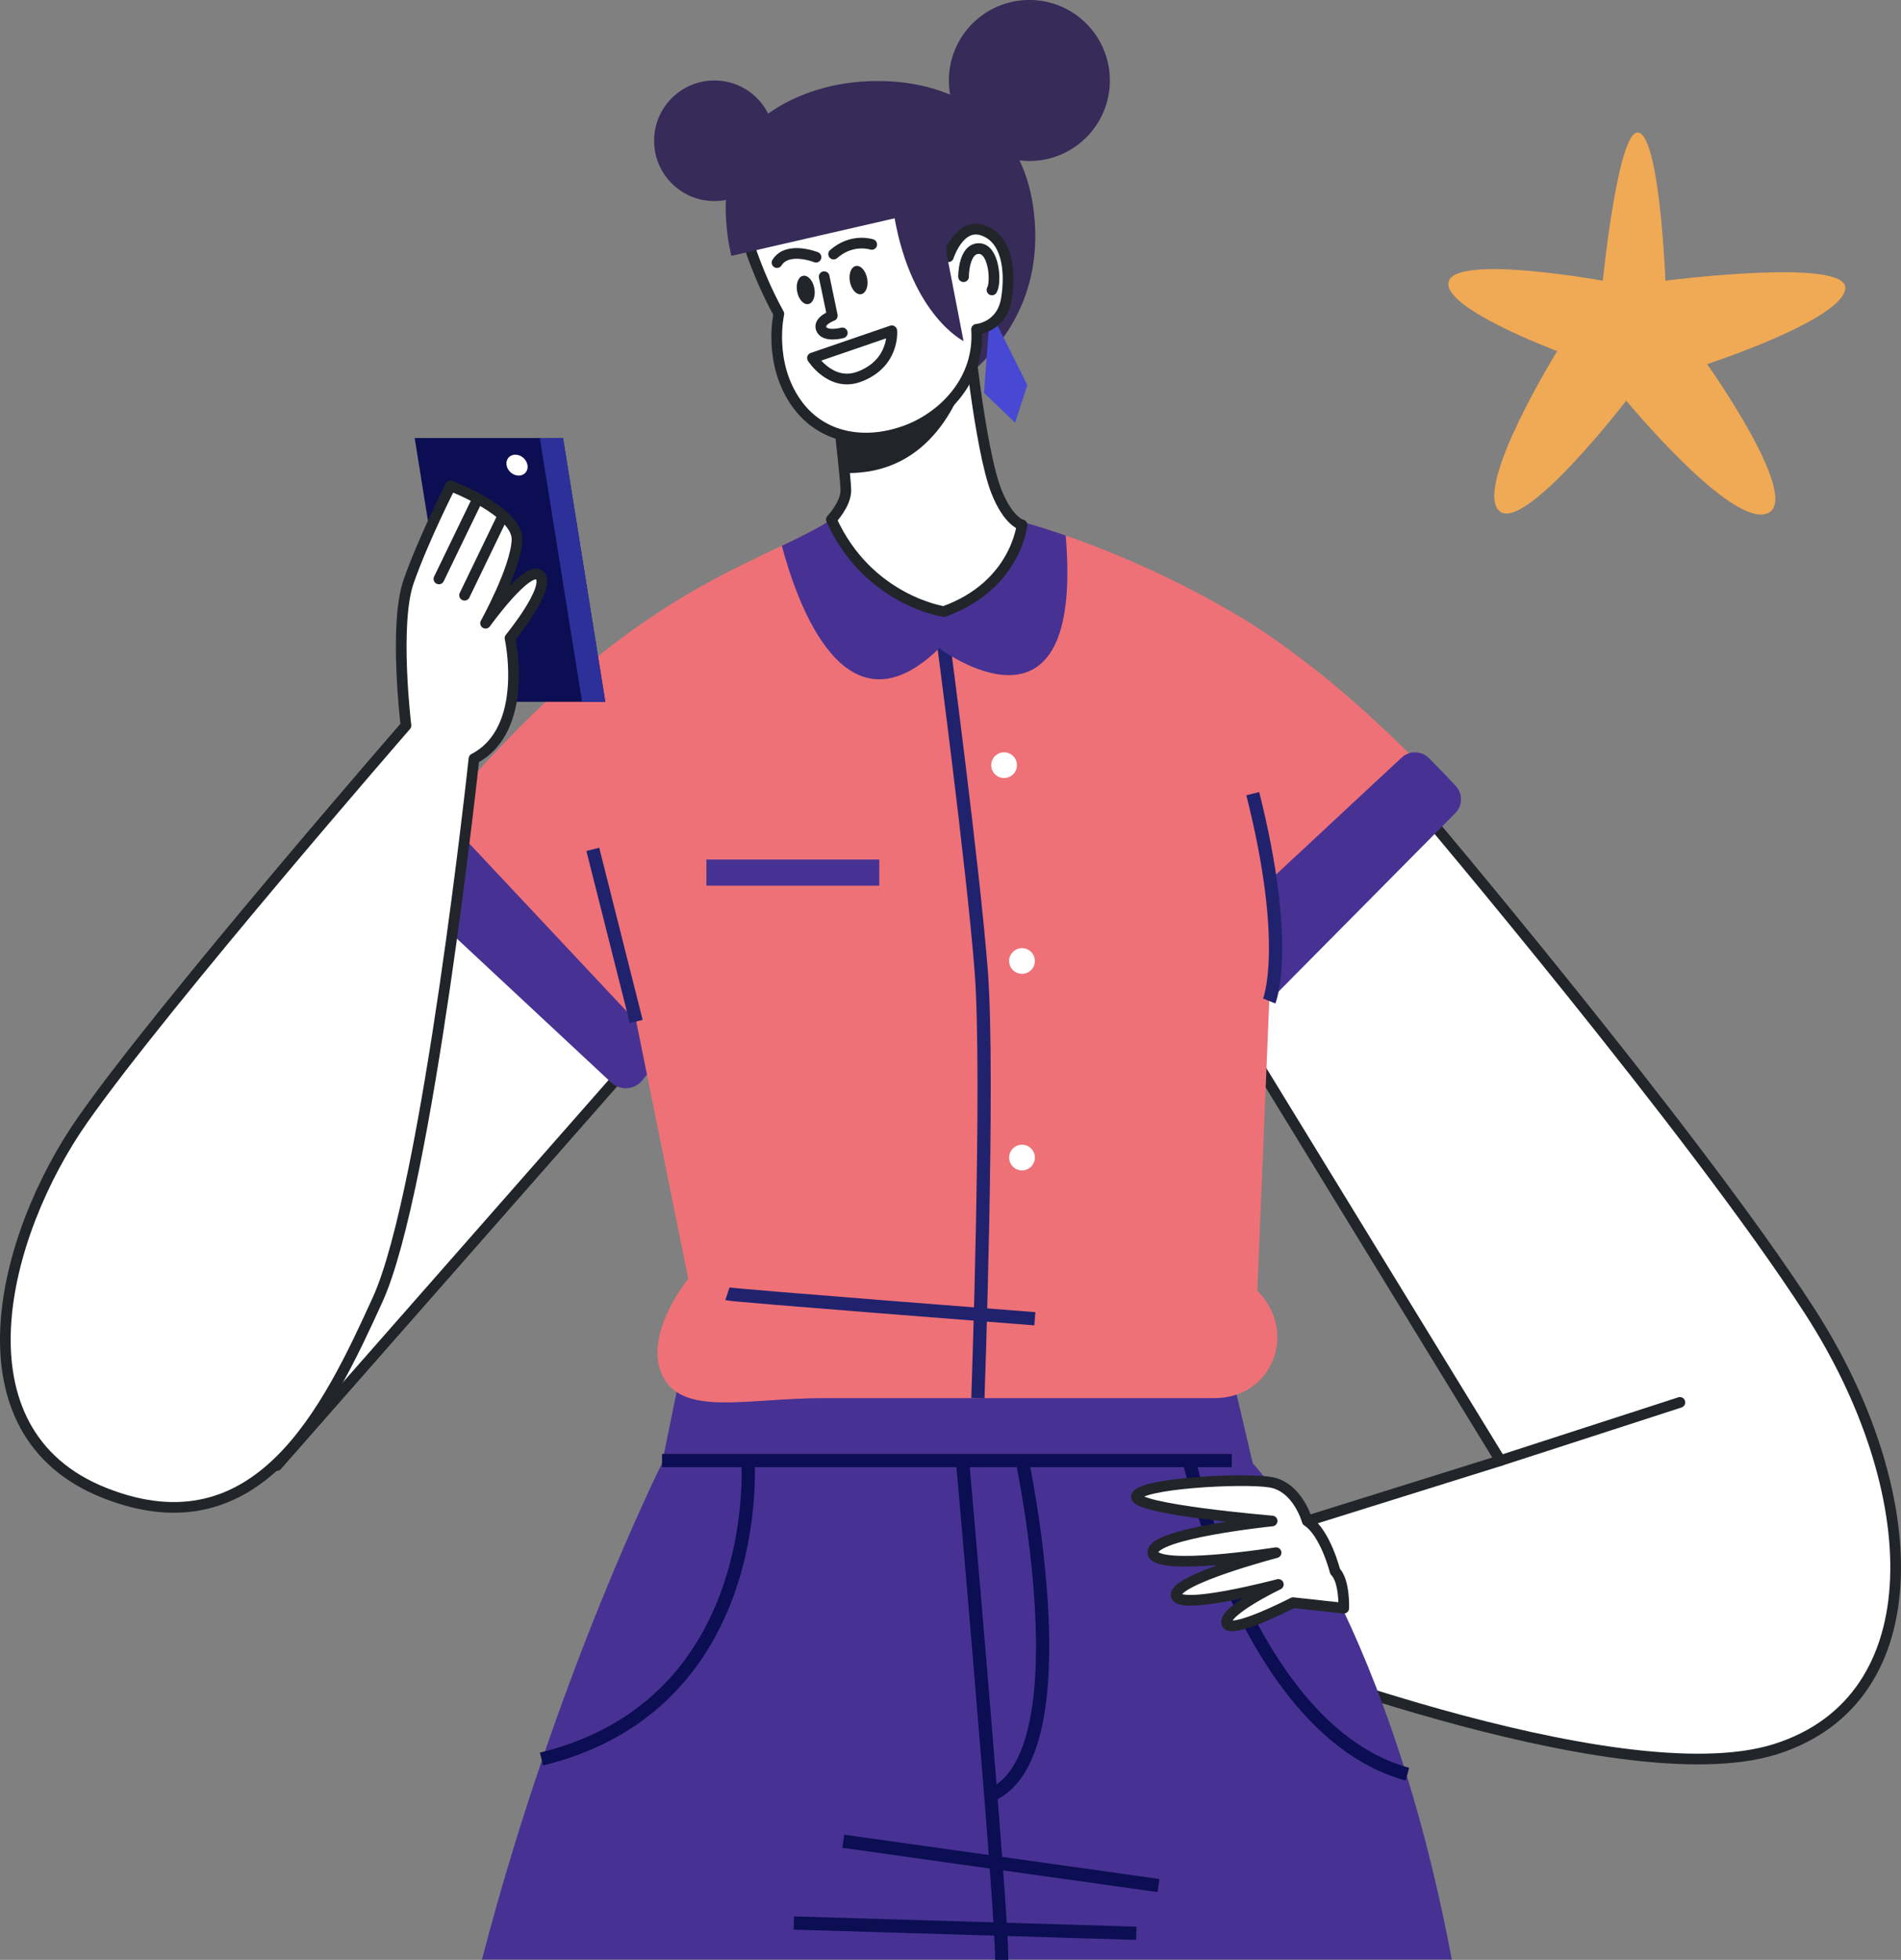 <?xml version="1.0" encoding="utf-8"?>
<!-- Generator: Adobe Illustrator 16.0.0, SVG Export Plug-In . SVG Version: 6.00 Build 0)  -->
<!DOCTYPE svg PUBLIC "-//W3C//DTD SVG 1.1//EN" "http://www.w3.org/Graphics/SVG/1.1/DTD/svg11.dtd">
<svg version="1.1" id="Слой_1" xmlns="http://www.w3.org/2000/svg" xmlns:xlink="http://www.w3.org/1999/xlink" x="0px" y="0px"
	 width="267.162px" height="275.367px" viewBox="0 0 267.162 275.367" enable-background="new 0 0 267.162 275.367"
	 xml:space="preserve">
<rect x="0" y="0" width="267.162" height="275.367" fill="#808080" stroke="none"/>
<g>
	<g>
		
			<path fill="#FFFFFF" stroke="#212529" stroke-width="1.5" stroke-linecap="round" stroke-linejoin="round" stroke-miterlimit="10" d="
			M169.996,138.492l40.87,66.727l-40.87,12.777l1.917,12.771c0,0,55.232,22.026,77.583,15.008
			c22.351-7.024,21.075-36.401,4.789-61.621c-16.281-25.226-55.233-71.2-55.233-71.2L169.996,138.492z"/>
		
			<line fill="none" stroke="#212529" stroke-width="1.5" stroke-linecap="round" stroke-linejoin="round" stroke-miterlimit="10" x1="236.089" y1="197.046" x2="210.867" y2="205.218"/>
		<g>
			<path fill="#473293" d="M93.043,205.599c0,0-14.896,29.734-25.31,69.734h136.3c-9.397-50-27.972-69.734-27.972-69.734
				l-3.115-13.266H95.751L93.043,205.599z"/>
		</g>
		
			<polygon fill="#FFFFFF" stroke="#212529" stroke-width="1.5" stroke-linecap="round" stroke-linejoin="round" stroke-miterlimit="10" points="
			57.726,120.771 89.416,148.462 38.918,205.91 		"/>
		<path fill="#473293" d="M62.728,112.969c-0.676-0.765-1.871-0.742-2.521,0.043l-6.072,7.359c-0.561,0.675-0.494,1.665,0.149,2.261
			l31.628,29.483c1.271,1.176,3.273,1.032,4.354-0.322l3.244-4.058L62.728,112.969z"/>
		<path fill="#EE7177" d="M116.837,73.001h25.622c0,0,14.048,3.353,30.569,12.93c16.523,9.575,31.213,26.463,31.213,26.463
			l-25.864,28.251l-1.675,40.707c5.743,5.753,2.157,15.091-5.988,15.091c-8.142,0-43.82,0-54.835,0
			c-11.018,0-19.877,2.631-22.751-3.113c-2.871-5.744,3.594-13.649,3.594-13.649l-7.306-36.153l-27.419-29.22
			C88.82,82.223,106.538,79.583,116.837,73.001L116.837,73.001z"/>
		<path fill="#473293" d="M204.532,114.24c1.031-1.047,1.066-2.712,0.068-3.788c-0.939-1.009-2.221-2.364-3.793-3.942
			c-1.043-1.045-2.734-1.075-3.817-0.071l-18.479,17.199c0,0,1.743,9.35-0.134,17.008L204.532,114.24z"/>
		<path fill="none" stroke="#21226E" stroke-width="1.861" stroke-miterlimit="10" d="M137.431,196.443
			c0,0,1.597-45.18,0.479-59.862c-1.12-14.69-5.589-48.374-5.589-48.374"/>
		<path fill="none" stroke="#21226E" stroke-width="1.861" stroke-miterlimit="10" d="M176.062,111.516
			c5.429,21.553,2.315,29.13,2.315,29.13"/>
		<g>
			
				<line fill="none" stroke="#0B0E52" stroke-width="1.861" stroke-miterlimit="10" x1="173.111" y1="205.218" x2="93.042" y2="205.218"/>
			<path fill="none" stroke="#0B0E52" stroke-width="1.861" stroke-miterlimit="10" d="M140.783,275.367
				c0-7.818-5.511-70.148-5.511-70.148"/>
			<path fill="none" stroke="#0B0E52" stroke-width="1.861" stroke-miterlimit="10" d="M139.302,252.203
				c13.131-5.789,4.354-46.984,4.354-46.984"/>
			<path fill="none" stroke="#0B0E52" stroke-width="1.861" stroke-miterlimit="10" d="M76.099,247.158
				c31.578-7.724,29.006-41.939,29.006-41.939"/>
			<path fill="none" stroke="#0B0E52" stroke-width="1.861" stroke-miterlimit="10" d="M197.794,249.281
				c-22.332-6.072-30.67-44.063-30.67-44.063"/>
			
				<line fill="none" stroke="#0B0E52" stroke-width="1.861" stroke-miterlimit="10" x1="118.513" y1="258.705" x2="162.812" y2="264.93"/>
			
				<line fill="none" stroke="#0B0E52" stroke-width="1.861" stroke-miterlimit="10" x1="111.568" y1="270.194" x2="159.697" y2="271.636"/>
		</g>
		<path fill="#473293" d="M109.88,76.689c2.232,8.384,8.975,27.263,22.121,14.391c0,0,20.409,15.365,17.771-15.839
			c-4.529-1.571-7.313-2.239-7.313-2.239h-25.622C114.812,74.295,112.491,75.438,109.88,76.689z"/>
		
			<line fill="none" stroke="#21226E" stroke-width="1.861" stroke-miterlimit="10" x1="83.312" y1="119.339" x2="89.416" y2="143.526"/>
		<rect x="99.278" y="120.771" fill="#473293" width="24.294" height="3.671"/>
		<path fill="#FFFFFF" d="M141.11,105.704c0.996,0,1.809,0.806,1.809,1.803c0,1.005-0.813,1.811-1.809,1.811
			s-1.809-0.806-1.809-1.811C139.302,106.51,140.114,105.704,141.11,105.704z"/>
		<path fill="#FFFFFF" d="M143.63,133.219c1.002,0,1.809,0.808,1.809,1.805c0,0.996-0.807,1.803-1.809,1.803
			c-0.996,0-1.807-0.807-1.807-1.803C141.823,134.027,142.632,133.22,143.63,133.219z"/>
		<path fill="#FFFFFF" d="M143.63,160.839c1.002,0,1.809,0.809,1.809,1.804c0,0.997-0.807,1.806-1.809,1.806
			c-0.996,0-1.807-0.809-1.807-1.806C141.823,161.647,142.632,160.839,143.63,160.839z"/>
		<path fill="none" stroke="#21226E" stroke-width="1.861" stroke-miterlimit="10" d="M145.437,185.294
			c0,0-42.551-3.285-43.209-3.506"/>
		<g>
			<polygon fill="#0B0E52" points="58.279,61.548 79.128,61.548 85.066,98.605 64.216,98.605 			"/>
			<polygon fill="#2E309A" points="75.867,61.548 79.128,61.548 85.066,98.605 81.804,98.605 			"/>
			<path fill="#FFFFFF" d="M72.423,63.884c0.814,0,1.578,0.654,1.709,1.469c0.133,0.814-0.422,1.469-1.236,1.469
				c-0.813,0-1.577-0.656-1.709-1.469C71.056,64.537,71.613,63.884,72.423,63.884z"/>
		</g>
		<path fill="#362B59" d="M136.071,52.748c5.839-4.952,10.727-12.557,9.113-23.777c-1.612-11.214-10.11-17.671-22.064-17.584
			c-11.956,0.079-19.824,6.967-20.336,11.635L136.071,52.748z"/>
		<circle fill="#362B59" cx="144.665" cy="11.308" r="11.313"/>
		<path fill="#362B59" d="M100.396,11.307c4.675,0,8.468,3.795,8.468,8.472c0,4.676-3.793,8.471-8.468,8.471
			c-4.68,0-8.473-3.795-8.473-8.471C91.923,15.103,95.716,11.308,100.396,11.307z"/>
		
			<path fill="#FFFFFF" stroke="#212529" stroke-width="1.5" stroke-linecap="round" stroke-linejoin="round" stroke-miterlimit="10" d="
			M117.435,55.282c0,0,1.437,11.736,1.437,13.649c0,1.92-2.034,4.071-2.034,4.071c5.149,11.372,15.805,12.93,15.805,12.93
			c10.137-3.629,10.987-12.188,10.987-12.188s-1.89-0.384-3.597-4.691c-2.376-6.005-4.158-24.303-4.158-24.303L117.435,55.282z"/>
		<path fill="#212529" d="M136.513,50.562c-0.41-3.382-0.639-5.812-0.639-5.812l-18.438,10.531c0,0,0.873,7.126,1.255,11.176
			C130.871,66.799,135.163,55.796,136.513,50.562z"/>
		<polygon fill="#4749D4" points="144.379,54.103 142.659,59.396 138.288,55.199 139.153,43.653 		"/>
		
			<path fill="#FFFFFF" stroke="#212529" stroke-width="1.5" stroke-linecap="round" stroke-linejoin="round" stroke-miterlimit="10" d="
			M128.827,28.293l4.462,7.774c0,0,1.53-4.842,4.847-3.695c3.33,1.151,3.948,5.478,3.312,9.557c-0.636,4.08-4.206,4.341-4.206,4.341
			c0.509,7.149-4.646,12.203-9.688,14.144c-5.735,2.211-12.002,1.331-15.611-3.738c-4.057-5.694-2.487-12.579-2.487-12.579
			c-3.44-6.247-4.887-11.977-4.887-11.977L128.827,28.293z"/>
		<path fill="#362B59" d="M132.951,25.917l-30.166-2.895c-1.782,6.29,0,12.923,0,12.923l22.942-5.272
			c2.463,13.678,9.688,17.249,9.688,17.249l-2.385-12.306L132.951,25.917z"/>
		<g>
			<path fill="#212529" d="M120.287,37.37c0.67-0.124,1.377,0.661,1.582,1.761c0.203,1.089-0.174,2.078-0.844,2.202
				c-0.671,0.13-1.375-0.663-1.581-1.752C119.24,38.482,119.617,37.493,120.287,37.37z"/>
			<path fill="#212529" d="M112.866,38.75c0.67-0.121,1.378,0.663,1.581,1.762c0.204,1.089-0.175,2.078-0.845,2.211
				c-0.668,0.122-1.373-0.663-1.575-1.762C111.819,39.864,112.196,38.875,112.866,38.75z"/>
		</g>
		
			<path fill="#FFFFFF" stroke="#212529" stroke-width="1.5" stroke-linecap="round" stroke-linejoin="round" stroke-miterlimit="10" d="
			M117.155,35.699c2.611-2.285,5.354-1.354,5.354-1.354"/>
		
			<path fill="#FFFFFF" stroke="#212529" stroke-width="1.5" stroke-linecap="round" stroke-linejoin="round" stroke-miterlimit="10" d="
			M109.201,36.897c1.464-2.356,5.479-0.763,5.479-0.763"/>
		
			<path fill="#FFFFFF" stroke="#212529" stroke-width="1.5" stroke-linecap="round" stroke-linejoin="round" stroke-miterlimit="10" d="
			M118.377,46.773c0,0-2.36,0.64-2.93-0.502c-0.575-1.143,1.526-1.92,1.526-1.92l-1.146-5.476"/>
		
			<path fill="#FFFFFF" stroke="#212529" stroke-width="1.5" stroke-linecap="round" stroke-linejoin="round" stroke-miterlimit="10" d="
			M120.808,52.911c4.97-1.906,4.522-6.437,4.522-6.437l-11.151,3.825C114.179,50.299,116.793,54.452,120.808,52.911z"/>
		
			<path fill="#FFFFFF" stroke="#212529" stroke-width="1.5" stroke-linecap="round" stroke-linejoin="round" stroke-miterlimit="10" d="
			M139.407,40.737c0.636-1.069,0.318-5.819-1.846-5.812c-2.168,0.009-2.146,3.95-2.146,3.95"/>
		
			<path fill="#FFFFFF" stroke="#212529" stroke-width="1.5" stroke-linecap="round" stroke-linejoin="round" stroke-miterlimit="10" d="
			M187.634,220.789c1.359,1.353,1.215,5.17,1.215,5.17l-7.121-0.777c0,0-8.94,4.625-9.34,2.871c-0.396-1.76,7.265-5.432,7.265-5.432
			s-14.13,3.752-14.365,1.521c-0.239-2.231,14.046-5.983,14.046-5.983s-17.081,2.713-17.316,0
			c-0.241-2.722,16.761-4.453,16.761-4.453s-19.398-1.621-19.076-3.451c0.319-1.834,14.925-2.635,18.812-2.002
			c3.89,0.641,5.196,5.453,5.196,5.453C186.269,215.373,187.636,220.789,187.634,220.789z"/>
		
			<path fill="#FFFFFF" stroke="#212529" stroke-width="1.5" stroke-linecap="round" stroke-linejoin="round" stroke-miterlimit="10" d="
			M71.675,89.662c0,0,5.817-7.091,4.192-8.787c-1.622-1.694-7.626,6.691-7.626,6.691s4.26-7.685,4.418-11.693
			c0.16-4.013-9.33-7.613-9.33-7.613s-3.797,7.44-5.898,13.424c-2.107,5.985-0.379,20.259-0.379,20.259
			s-33.889,38.963-45.353,55.282c-11.468,16.312-18.608,44.009,3.014,52.547c21.624,8.545,31.343-11.744,38.371-27.198
			c7.032-15.459,13.526-75.97,13.526-75.97C74.515,102.489,71.675,89.662,71.675,89.662z"/>
		
			<line fill="none" stroke="#212529" stroke-width="1.5" stroke-linecap="round" stroke-linejoin="round" stroke-miterlimit="10" x1="70.626" y1="72.581" x2="65.288" y2="83.633"/>
		
			<line fill="none" stroke="#212529" stroke-width="1.5" stroke-linecap="round" stroke-linejoin="round" stroke-miterlimit="10" x1="66.979" y1="70.398" x2="61.683" y2="81.343"/>
	</g>
	<path fill="#F0A955" d="M259.332,40.536c-0.364,4.399-19.423,10.627-19.423,10.627s13.561,19.051,8.43,20.988
		c-5.129,1.934-19.787-15.857-19.787-15.857s-14.656,19.05-17.953,15.389c-3.299-3.667,8.242-22.35,8.242-22.35
		s-16.673-6.229-15.205-9.896c1.465-3.663,21.621,0,21.621,0s2.198-21.987,5.129-20.783c2.93,1.209,3.664,20.783,3.664,20.783
		S259.699,36.138,259.332,40.536z"/>
</g>
</svg>
